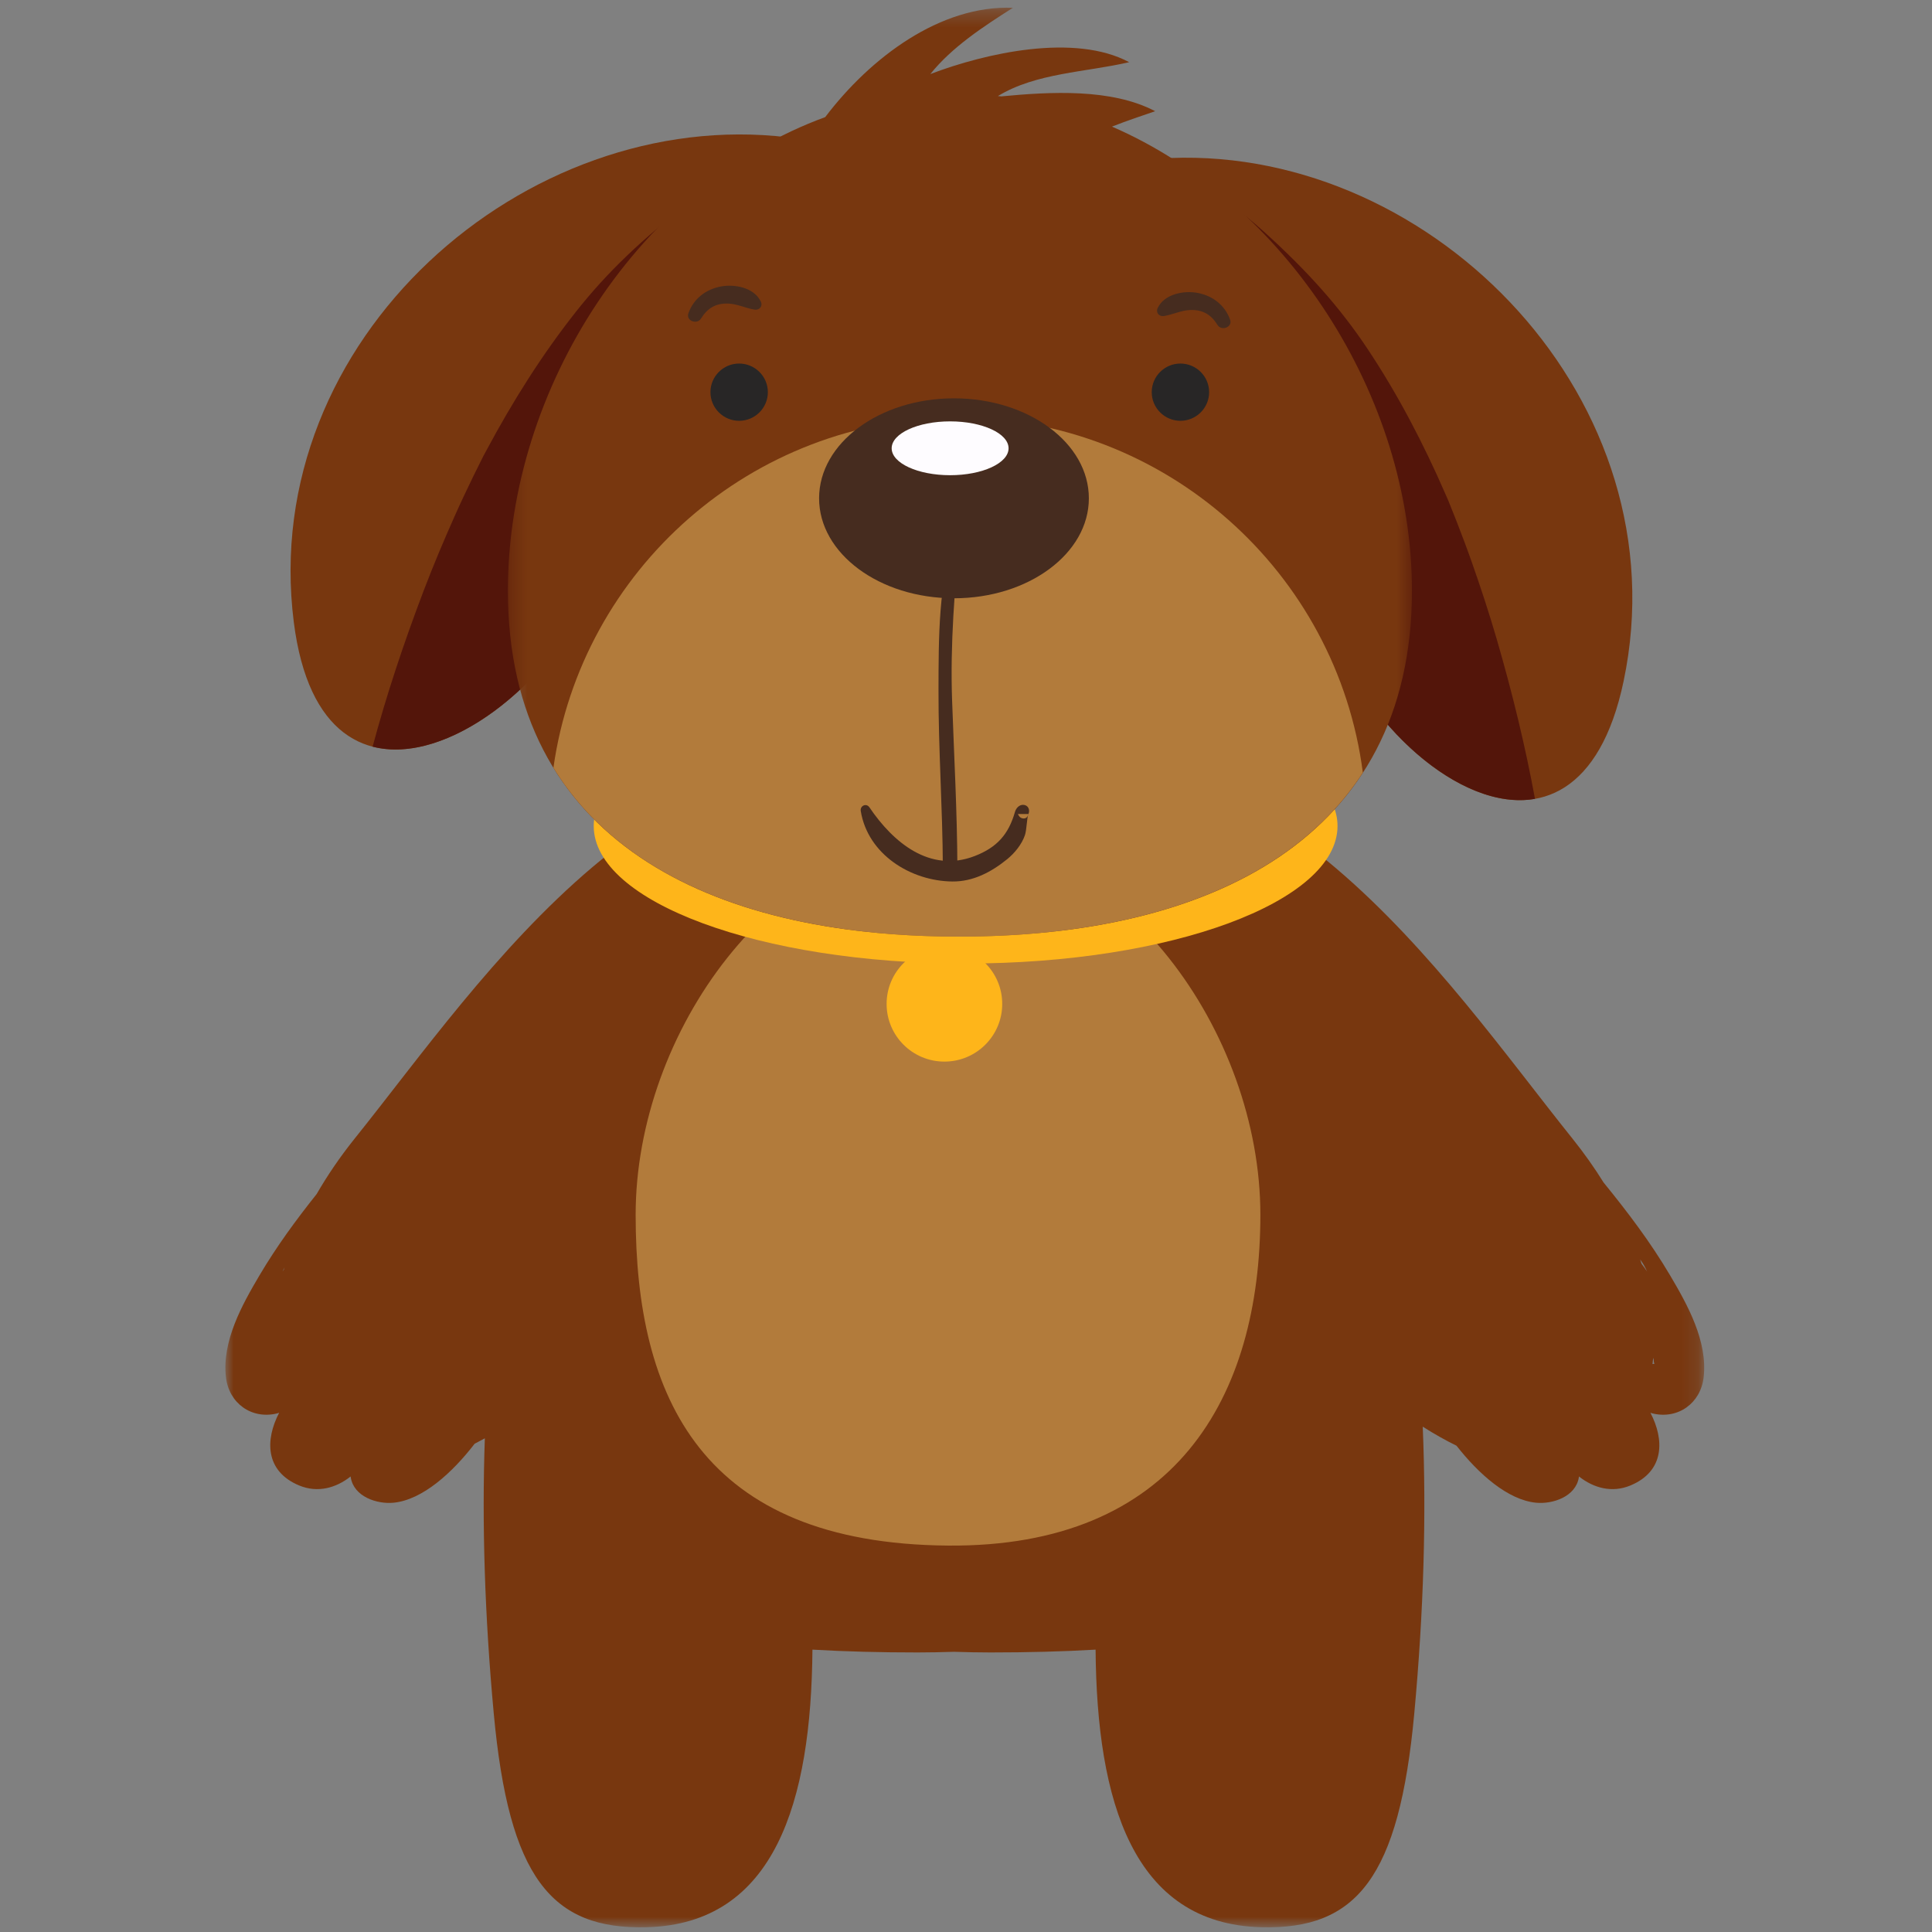 <?xml version="1.0" encoding="UTF-8"?>
<svg width="120px" height="120px" viewBox="0 0 120 120" version="1.1" xmlns="http://www.w3.org/2000/svg" xmlns:xlink="http://www.w3.org/1999/xlink">
    <rect x="0" y="0" width="120" height="120" fill="#808080" stroke="none"/>
    <!-- Generator: Sketch 51.1 (57501) - http://www.bohemiancoding.com/sketch -->
    <title>Dog 5</title>
    <desc>Created with Sketch.</desc>
    <defs>
        <polygon id="path-1" points="0 0.456 91.851 0.456 91.851 73.147 0 73.147"></polygon>
        <polygon id="path-3" points="0.296 0.291 56.448 0.291 56.448 57.988 0.296 57.988"></polygon>
    </defs>
    <g id="Dog-5" stroke="none" stroke-width="1" fill="none" fill-rule="evenodd">
        <g id="Group" transform="translate(14, 0)">
            <g id="Group-3" transform="translate(0, 46.562)">
                <mask id="mask-2" fill="white">
                    <use xlink:href="#path-1"></use>
                </mask>
                <g id="Clip-2"></g>
                <path d="M88.641,38.162 C88.658,38.034 88.67,37.904 88.682,37.774 C88.692,37.819 88.701,37.865 88.715,37.909 C88.715,37.922 88.715,37.936 88.716,37.95 C88.717,38.024 88.734,38.088 88.757,38.147 C88.722,38.156 88.68,38.158 88.641,38.162 M3.668,32.168 C3.655,32.212 3.641,32.256 3.628,32.299 C3.604,32.336 3.577,32.371 3.553,32.408 C3.588,32.326 3.628,32.247 3.668,32.168 M88.298,32.408 C88.191,32.244 88.077,32.086 87.959,31.931 C87.931,31.842 87.9,31.753 87.871,31.664 C88.039,31.888 88.182,32.137 88.298,32.408 M89.725,32.64 C88.51,30.585 87.097,28.723 85.602,26.886 C85.036,25.976 84.392,25.06 83.661,24.149 C75.659,14.176 64.534,-3.026 47.317,1.079 C46.611,1.084 45.926,1.116 45.255,1.163 C45.03,1.147 44.801,1.137 44.573,1.124 C27.246,-3.155 16.069,14.139 8.036,24.149 C7.113,25.3 6.328,26.457 5.667,27.604 C4.387,29.21 3.183,30.852 2.125,32.64 C1.026,34.499 -0.22,36.74 0.033,38.975 C0.216,40.597 1.626,41.606 3.194,41.232 C3.242,41.22 3.291,41.203 3.339,41.188 C2.468,42.853 2.45,44.82 4.586,45.705 C5.738,46.182 6.877,45.857 7.778,45.144 C7.781,45.164 7.783,45.184 7.786,45.204 C7.982,46.402 9.409,46.874 10.441,46.775 C12.239,46.601 14.094,44.913 15.481,43.111 C15.69,43.005 15.901,42.893 16.114,42.775 C15.928,48.054 16.104,53.764 16.668,59.867 C17.61,70.052 20.236,73.3 26.176,73.142 C34.14,72.93 36.388,65.33 36.462,55.9 C38.509,56.02 40.688,56.075 43.001,56.075 C43.761,56.075 44.51,56.058 45.255,56.034 C46,56.058 46.75,56.075 47.51,56.075 C49.822,56.075 52.002,56.02 54.049,55.9 C54.123,65.33 56.369,72.93 64.334,73.142 C70.273,73.3 72.901,70.052 73.843,59.867 C74.433,53.484 74.599,47.531 74.369,42.051 C75.089,42.509 75.789,42.902 76.466,43.233 C77.842,44.989 79.653,46.606 81.41,46.775 C82.441,46.874 83.868,46.402 84.065,45.204 C84.068,45.184 84.07,45.164 84.072,45.144 C84.974,45.857 86.113,46.182 87.265,45.705 C89.401,44.82 89.383,42.853 88.511,41.188 C88.56,41.203 88.609,41.22 88.656,41.232 C90.225,41.606 91.635,40.597 91.818,38.975 C92.07,36.74 90.825,34.499 89.725,32.64" id="Fill-1" fill="#78370F" mask="url(#mask-2)"></path>
            </g>
            <path d="M64.284,75.454 C64.284,86.8 58.988,96.115 44.883,95.999 C29.591,95.874 25.481,86.8 25.481,75.454 C25.481,64.106 34.168,52.063 44.883,52.063 C55.598,52.063 64.284,64.106 64.284,75.454" id="Fill-4" fill="#B27B3B"></path>
            <path d="M45.976,56.999 C34.531,56.999 25.036,53.918 23.202,49.877 C22.992,50.34 22.877,50.815 22.877,51.301 C22.877,56.021 33.218,59.847 45.976,59.847 C58.734,59.847 69.076,56.021 69.076,51.301 C69.076,50.815 68.96,50.34 68.75,49.877 C66.917,53.918 57.421,56.999 45.976,56.999" id="Fill-6" fill="#FEB51A"></path>
            <path d="M48.25,62.356 C48.25,64.334 46.642,65.938 44.659,65.938 C42.676,65.938 41.069,64.334 41.069,62.356 C41.069,60.377 42.676,58.773 44.659,58.773 C46.642,58.773 48.25,60.377 48.25,62.356" id="Fill-8" fill="#FEB51A"></path>
            <path d="M46.455,37.756 C57.9,37.756 67.395,42.791 69.229,49.399 C69.439,48.641 69.554,47.864 69.554,47.07 C69.554,39.354 59.212,33.098 46.455,33.098 C33.697,33.098 23.355,39.354 23.355,47.07 C23.355,47.864 23.47,48.641 23.681,49.399 C25.514,42.791 35.009,37.756 46.455,37.756" id="Fill-10" fill="#FEB51A"></path>
            <path d="M34.918,8.527 C18.636,6.578 2.018,21.05 4.249,38.649 C6.033,52.711 18.896,45.387 22.599,36.884 C25.874,29.365 28.149,21.486 31.591,14.009 L34.918,8.527 Z" id="Fill-12" fill="#78370F"></path>
            <path d="M32.862,10.125 C31.019,11.058 30.156,11.572 28.803,12.606 C25.904,14.82 23.703,16.92 21.789,19.342 C19.669,22.023 17.839,24.935 16.228,27.946 C16.134,28.122 16.068,28.243 16.022,28.327 C15.984,28.403 15.938,28.495 15.88,28.612 C15.717,28.933 15.557,29.256 15.4,29.579 C15.003,30.397 14.613,31.217 14.244,32.047 C13.567,33.567 12.92,35.1 12.328,36.654 C11.047,40.013 9.997,43.203 9.143,46.376 C13.746,47.574 20.16,42.485 22.599,36.884 C25.874,29.366 28.149,21.486 31.591,14.009 L34.355,9.455 C33.85,9.66 33.349,9.879 32.862,10.125" id="Fill-14" fill="#53150A"></path>
            <path d="M58.719,9.813 C75.105,9.185 90.496,24.949 86.845,42.31 C83.928,56.184 71.701,47.845 68.699,39.071 C66.045,31.313 64.415,23.275 61.591,15.545 L58.719,9.813 Z" id="Fill-16" fill="#78370F"></path>
            <path d="M60.638,11.572 C62.399,12.651 63.218,13.233 64.482,14.371 C67.193,16.812 69.216,19.083 70.929,21.652 C72.824,24.495 74.411,27.545 75.774,30.676 C75.853,30.859 75.909,30.986 75.948,31.073 C75.979,31.151 76.018,31.247 76.067,31.369 C76.202,31.702 76.336,32.036 76.467,32.371 C76.795,33.218 77.118,34.068 77.419,34.924 C77.97,36.493 78.491,38.073 78.956,39.67 C79.959,43.122 80.747,46.386 81.341,49.617 C76.656,50.439 70.676,44.851 68.699,39.071 C66.044,31.313 64.415,23.275 61.591,15.545 L59.204,10.783 C59.692,11.029 60.173,11.286 60.638,11.572" id="Fill-18" fill="#53150A"></path>
            <g id="Group-22" transform="translate(17.25, 0.187)">
                <mask id="mask-4" fill="white">
                    <use xlink:href="#path-3"></use>
                </mask>
                <g id="Clip-21"></g>
                <path d="M37.817,7.677 C38.778,7.298 39.723,6.986 40.501,6.72 C37.787,5.295 34.004,5.507 30.945,5.799 C30.875,5.791 30.803,5.787 30.733,5.78 C33.093,4.336 36.196,4.303 38.884,3.675 C35.504,1.867 29.988,3.098 26.535,4.413 C27.865,2.751 29.82,1.464 31.663,0.297 C27.166,0.12 22.817,3.378 20.005,7.087 C8.535,11.272 0.296,23.861 0.296,36.502 C0.296,51.972 12.802,57.988 28.308,57.988 C43.814,57.988 56.448,51.972 56.448,36.502 C56.448,24.413 48.632,12.366 37.817,7.677" id="Fill-20" fill="#78370F" mask="url(#mask-4)"></path>
            </g>
            <path d="M45.558,58.176 C56.493,58.176 65.994,55.178 70.648,47.987 C69.042,35.548 58.396,25.935 45.492,25.935 C32.692,25.935 22.112,35.393 20.374,47.685 C24.918,55.097 34.469,58.176 45.558,58.176" id="Fill-23" fill="#B27B3B"></path>
            <path d="M53.631,30.95 C53.631,34.38 49.88,37.16 45.253,37.16 C40.626,37.16 36.875,34.38 36.875,30.95 C36.875,27.52 40.626,24.741 45.253,24.741 C49.88,24.741 53.631,27.52 53.631,30.95" id="Fill-25" fill="#462C1F"></path>
            <path d="M45.357,33.062 C44.273,36.175 44.301,39.623 44.292,42.881 C44.283,46.548 44.547,50.21 44.562,53.877 C44.565,54.459 45.467,54.459 45.465,53.877 C45.451,50.414 45.258,46.949 45.136,43.489 C45.014,39.996 45.298,36.57 45.632,33.099 C45.648,32.933 45.406,32.921 45.357,33.062" id="Fill-27" fill="#462C1F"></path>
            <path d="M39.463,50.373 C39.9,53.069 42.571,54.725 45.152,54.751 C46.449,54.765 47.586,54.157 48.561,53.363 C49.025,52.986 49.468,52.439 49.66,51.873 C49.775,51.532 49.78,50.76 49.879,50.561 L49.222,50.561 C49.248,50.603 49.273,50.646 49.297,50.688 C49.403,50.865 49.733,50.907 49.825,50.688 C49.844,50.646 49.861,50.603 49.879,50.561 C49.99,50.3 49.865,49.999 49.551,49.99 C49.3,49.983 49.107,50.198 49.042,50.428 C48.645,51.822 47.926,52.634 46.544,53.169 C43.738,54.254 41.455,52.293 40.002,50.146 C39.808,49.86 39.41,50.047 39.463,50.373" id="Fill-29" fill="#462C1F"></path>
            <path d="M31.91,26.137 C30.926,26.137 30.127,25.339 30.127,24.358 C30.127,23.378 30.926,22.58 31.91,22.58 C32.892,22.58 33.693,23.378 33.693,24.358 C33.693,25.339 32.892,26.137 31.91,26.137" id="Fill-31" fill="#282626"></path>
            <path d="M59.318,26.137 C58.335,26.137 57.536,25.339 57.536,24.358 C57.536,23.378 58.335,22.58 59.318,22.58 C60.301,22.58 61.101,23.378 61.101,24.358 C61.101,25.339 60.301,26.137 59.318,26.137" id="Fill-35" fill="#282626"></path>
            <path d="M58.293,19.63 C58.854,19.541 59.352,19.277 59.926,19.255 C60.698,19.226 61.22,19.534 61.621,20.183 C61.867,20.584 62.572,20.324 62.403,19.854 C62.082,18.958 61.334,18.379 60.407,18.197 C59.532,18.025 58.32,18.261 57.907,19.128 C57.77,19.414 57.99,19.678 58.293,19.63" id="Fill-39" fill="#462C1F"></path>
            <path d="M32.869,19.232 C32.308,19.142 31.809,18.878 31.236,18.856 C30.464,18.827 29.942,19.136 29.541,19.785 C29.295,20.185 28.59,19.926 28.759,19.456 C29.079,18.558 29.827,17.98 30.755,17.798 C31.63,17.627 32.842,17.862 33.256,18.73 C33.391,19.015 33.172,19.279 32.869,19.232" id="Fill-41" fill="#462C1F"></path>
            <path d="M48.644,27.844 C48.644,28.768 47.018,29.516 45.013,29.516 C43.008,29.516 41.383,28.768 41.383,27.844 C41.383,26.921 43.008,26.172 45.013,26.172 C47.018,26.172 48.644,26.921 48.644,27.844" id="Fill-43" fill="#FEFCFF"></path>
        </g>
    </g>
</svg>